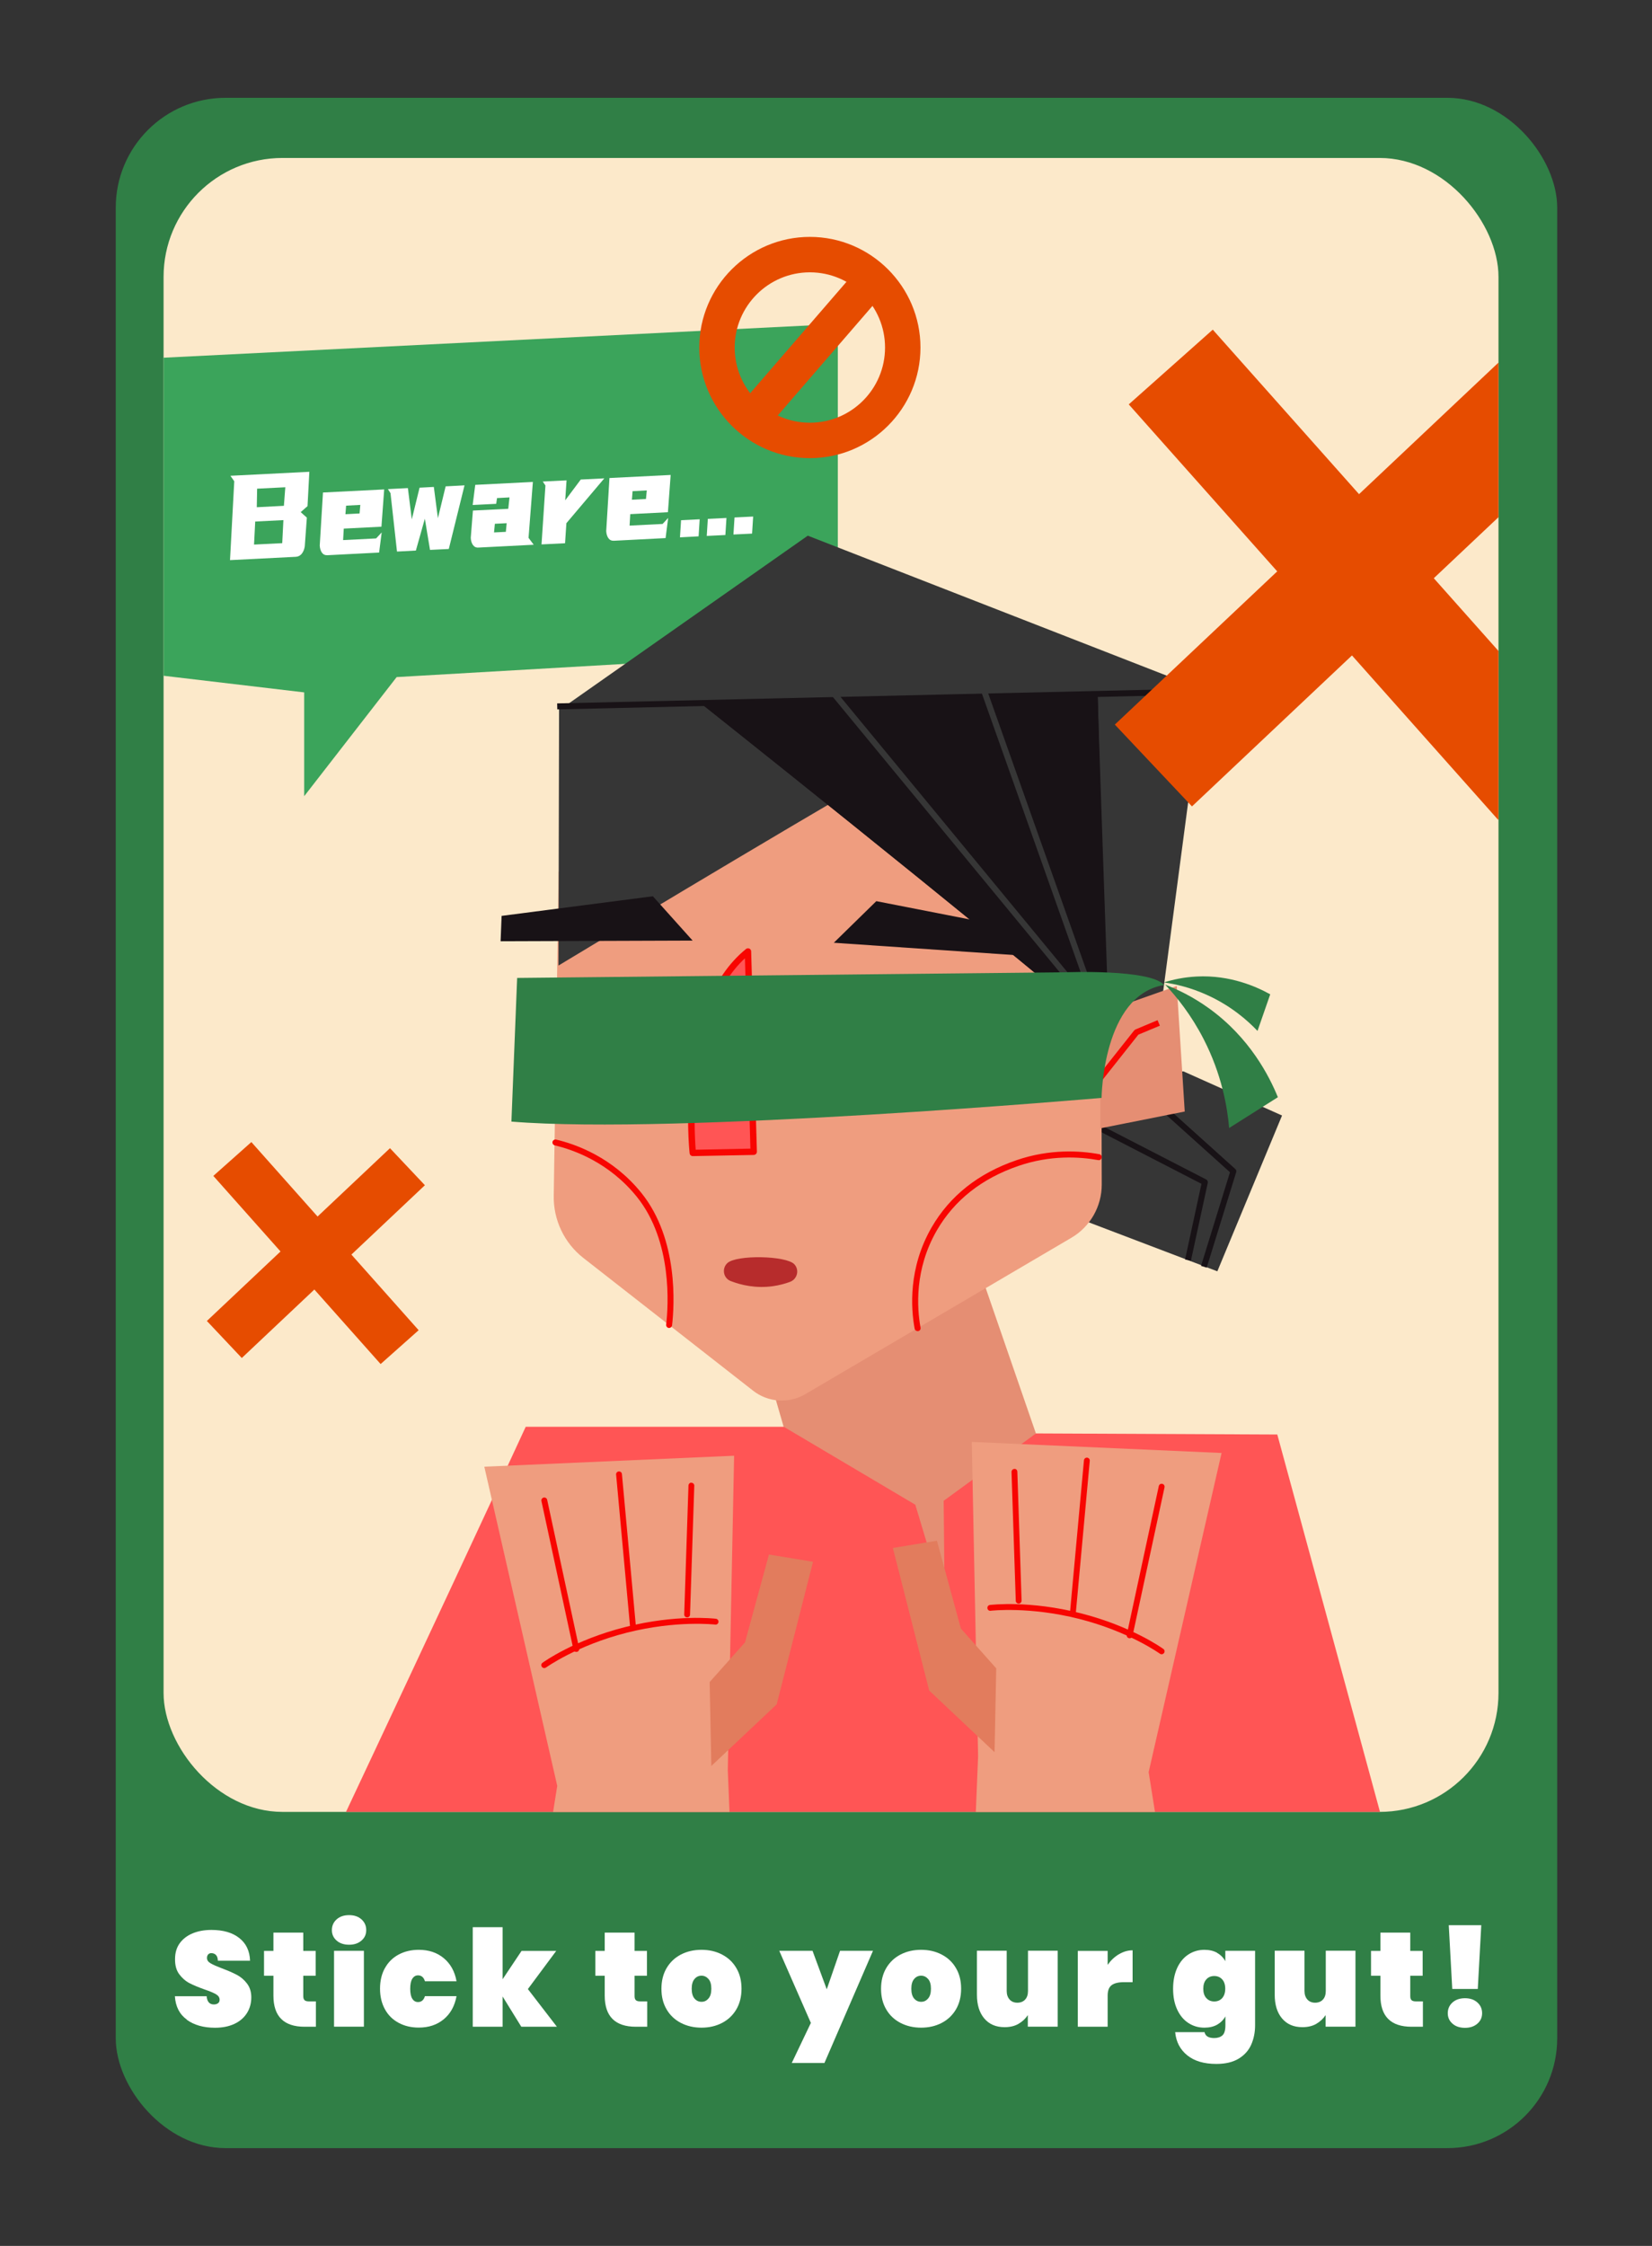 <?xml version="1.0" encoding="UTF-8"?>
<svg id="Layer_2" data-name="Layer 2" xmlns="http://www.w3.org/2000/svg" xmlns:xlink="http://www.w3.org/1999/xlink" viewBox="0 0 198.66 270.01">
  <rect x="0" y="0" width="198.66" height="270.01" fill="#333333" stroke="none"/>
  <defs>
    <style>
      .cls-1 {
        fill: #fff;
      }

      .cls-2 {
        fill: #181216;
      }

      .cls-3 {
        fill: #ef9d7f;
      }

      .cls-4 {
        fill: #363636;
      }

      .cls-5 {
        fill: #f55;
      }

      .cls-6 {
        fill: #e58e73;
      }

      .cls-7 {
        fill: #3ba45b;
      }

      .cls-8 {
        fill: #fce9ca;
      }

      .cls-9 {
        fill: #f80500;
      }

      .cls-10 {
        fill: #307f46;
      }

      .cls-11 {
        fill: #e64c00;
      }

      .cls-12 {
        clip-path: url(#clippath);
      }

      .cls-13 {
        fill: none;
      }

      .cls-14 {
        fill: #b72c2c;
      }

      .cls-15 {
        fill: #e27c5d;
      }
    </style>
    <clipPath id="clippath">
      <rect class="cls-13" x="19.67" y="18.99" width="160.53" height="198.84" rx="14.3" ry="14.3"/>
    </clipPath>
  </defs>
  <rect class="cls-10" x="13.92" y="11.76" width="173.34" height="246.49" rx="13.2" ry="13.2"/>
  <rect class="cls-8" x="19.67" y="18.99" width="160.53" height="198.84" rx="14.3" ry="14.3"/>
  <g class="cls-12">
    <g>
      <rect class="cls-11" x="22.85" y="147.59" width="30.27" height="6.12" transform="translate(-93.02 67.13) rotate(-43.33)"/>
      <rect class="cls-11" x="34.93" y="135.52" width="6.12" height="30.27" transform="translate(-90.51 63.32) rotate(-41.65)"/>
    </g>
    <g>
      <polygon class="cls-7" points="9.97 43.49 100.75 38.95 100.75 78.33 47.7 81.4 36.58 95.72 36.58 83.24 15.85 80.79 9.97 43.49"/>
      <g>
        <path class="cls-11" d="M97.39,55.08c-7.34,0-13.3-5.97-13.3-13.3s5.97-13.3,13.3-13.3,13.3,5.97,13.3,13.3-5.97,13.3-13.3,13.3Zm0-22.34c-4.98,0-9.04,4.05-9.04,9.04s4.05,9.04,9.04,9.04,9.04-4.05,9.04-9.04-4.05-9.04-9.04-9.04Z"/>
        <rect class="cls-11" x="86.93" y="39.63" width="21.73" height="4.26" transform="translate(2.24 88.42) rotate(-49.15)"/>
      </g>
      <g>
        <path class="cls-1" d="M37.2,56.72l-.22,4.13-.82,.72,.74,.66-.25,3.45c-.05,.35-.17,.64-.35,.88-.19,.23-.42,.36-.71,.38l-7.93,.4,.51-9.48-.46-.66,9.49-.48Zm-6.51,5.99l-.14,2.76,3.39-.17,.14-2.77-3.39,.17Zm.23-3.95l-.04,2.22,3.26-.17,.17-2.23-3.39,.17Z"/>
        <path class="cls-1" d="M45.87,63.32l-4.53,.23-.08,1.38,3.97-.2,.67-.72-.31,2.42-6.22,.32c-.29,.01-.5-.09-.66-.31-.15-.22-.24-.5-.26-.85l.39-6.38,7.36-.37-.33,4.48Zm-4.25-2.52l-.08,1.02,1.7-.09,.09-1.03-1.71,.09Z"/>
        <path class="cls-1" d="M50.47,58.63l1.7-.09,.49,3.76,.93-3.83,2.27-.12-1.89,7.65-2.26,.11-.62-3.75-1.08,3.83-2.27,.12-.78-7.02-.31-.49,2.4-.12,.47,3.76,.94-3.83Z"/>
        <path class="cls-1" d="M61.27,59.8l-1.5,.08-.1,.69-2.83,.14,.31-2.42,6.93-.35-.52,6.72,.62,.83-6.65,.34c-.28,.02-.5-.09-.66-.31-.15-.22-.24-.5-.26-.85l.26-3.29,4.25-.21,.15-1.37Zm-1.76,3.17l-.1,1.04,1.42-.07,.1-1.04-1.42,.07Z"/>
        <path class="cls-1" d="M68.13,57.74l-.16,2.41,1.87-2.5,2.83-.14-4.56,5.39-.16,2.41-2.83,.14,.47-7.08-.32-.48,2.86-.14Z"/>
        <path class="cls-1" d="M80.32,61.58l-4.53,.23-.08,1.38,3.97-.2,.67-.72-.31,2.42-6.22,.32c-.29,.01-.5-.09-.66-.31-.15-.22-.24-.5-.26-.85l.39-6.38,7.36-.37-.33,4.48Zm-4.25-2.53l-.08,1.03,1.69-.09,.1-1.03-1.71,.09Z"/>
        <path class="cls-1" d="M81.9,62.54l2.24-.11-.13,2.05-2.24,.12,.13-2.05Z"/>
        <path class="cls-1" d="M85.12,62.38l2.24-.11-.13,2.05-2.24,.11,.13-2.05Z"/>
        <path class="cls-1" d="M88.33,62.21l2.24-.11-.13,2.05-2.24,.11,.13-2.05Z"/>
      </g>
    </g>
    <g>
      <g>
        <polygon class="cls-4" points="142.33 128.81 154.17 134.11 146.39 152.84 129.45 146.39 130.95 128.81 142.33 128.81"/>
        <path class="cls-2" d="M143.21,151.57l-.7-.15,1.97-9.1-13.5-6.96,.33-.64,13.74,7.08c.14,.07,.22,.24,.19,.4l-2.03,9.37Z"/>
        <path class="cls-2" d="M145.12,152.4l-.69-.21,3.48-11.26-8.43-7.58,.48-.54,8.6,7.74c.1,.09,.14,.24,.1,.37l-3.55,11.48Z"/>
      </g>
      <polygon class="cls-4" points="68.04 84.82 97.14 64.4 144.67 82.93 139.44 122.47 126.73 129.93 68.04 84.82"/>
      <polygon class="cls-6" points="117.86 152.9 126.04 176.58 113.59 193.79 95.7 176.58 91.79 163.09 117.86 152.9"/>
      <path class="cls-5" d="M63.22,171.53c-9.82,21.34-29.13,62.28-29.13,62.28l135.79-1.54-16.28-59.81-29.02-.13-11.1,8.1,.12,12.22-3.53-11.75-15.82-9.37"/>
      <path class="cls-3" d="M132.39,104.53l.1,37.88c0,2.63-1.38,5.06-3.64,6.39l-32.01,18.81c-1.98,1.16-4.47,1-6.28-.42l-20.4-15.95c-2.31-1.8-3.63-4.59-3.57-7.51l.59-38.94,28.35-17.13,36.86,16.88Z"/>
      <path class="cls-4" d="M107.29,92.26c-13.82,7.95-40.13,23.82-40.13,23.82l.07-31.27s21.16,.21,30.23-.11c3.26,2.82,6.57,4.74,9.83,7.56Z"/>
      <g>
        <path class="cls-5" d="M89.95,114.38l.69,24.08-7.33,.14s-1.84-17.37,6.64-24.22Z"/>
        <path class="cls-9" d="M83.31,138.99c-.2,0-.36-.15-.38-.34-.08-.72-1.77-17.65,6.78-24.56,.11-.09,.27-.11,.4-.05,.13,.06,.22,.19,.22,.34l.69,24.08c0,.1-.03,.2-.11,.27-.07,.07-.17,.12-.27,.12l-7.33,.14s0,0,0,0Zm6.28-23.79c-6.92,6.4-6.12,20.61-5.93,23.02l6.58-.13-.66-22.89Z"/>
      </g>
      <path class="cls-9" d="M110.34,160.03c-.17,0-.32-.12-.35-.29-.45-2.45-.78-7.29,2.04-12.18,2.19-3.79,5.62-6.51,10.21-8.08,3.99-1.37,7.62-1.15,9.95-.72,.2,.04,.33,.22,.29,.42s-.21,.33-.42,.29c-2.26-.41-5.75-.62-9.59,.7-4.41,1.51-7.71,4.12-9.81,7.75-2.71,4.69-2.39,9.34-1.96,11.69,.04,.2-.09,.38-.29,.42-.02,0-.04,0-.06,0Z"/>
      <g>
        <polygon class="cls-6" points="132.32 121.79 141.51 118.54 142.47 133.63 132.32 135.65 132.32 121.79"/>
        <path class="cls-9" d="M132.55,129.88l-.56-.45,4.4-5.55s.09-.08,.14-.11l2.67-1.12,.28,.66-2.59,1.08-4.34,5.48Z"/>
      </g>
      <path class="cls-9" d="M80.47,159.65s-.03,0-.04,0c-.2-.02-.34-.2-.32-.4,.26-2.25,.78-10.02-3.53-15.37-3.33-4.13-7.61-5.65-9.87-6.18-.19-.05-.31-.24-.27-.43,.05-.19,.24-.31,.43-.27,2.35,.55,6.81,2.13,10.27,6.43,4.48,5.57,3.95,13.58,3.68,15.9-.02,.18-.18,.32-.36,.32Z"/>
      <path class="cls-2" d="M84.2,84.48s32.77,26.02,49.18,39.89c-.45-12.8-1.38-40.26-1.38-40.26l-47.8,.37Z"/>
      <path class="cls-4" d="M101.45,128.19c3.87,3,8.75,1.65,12.41-1.01,.95-.74,2.84-.78,3.48,.44-1.64,.02-2.27,.49-3.61,1.39-1.23,.84-2.63,1.59-4.15,1.96-1.51,.38-3.13,.45-4.66,.06-1.52-.41-2.91-1.17-3.97-2.36-.13-.14-.12-.37,.03-.49,.14-.13,.35-.11,.48,0h0Z"/>
      <path class="cls-10" d="M140.13,118.38c1.55,.6,3.37,1.49,5.22,2.82,4.95,3.55,7.3,8.21,8.32,10.71-1.95,1.23-3.91,2.47-5.86,3.7-.22-2.52-.89-6.46-3.08-10.71-1.47-2.86-3.19-5.01-4.61-6.52Z"/>
      <path class="cls-10" d="M139.97,118.11c1.07-.34,2.39-.63,3.92-.71,4.09-.21,7.27,1.26,8.86,2.14-.51,1.47-1.02,2.93-1.53,4.4-1.17-1.23-3.17-3.02-6.11-4.34-1.97-.89-3.77-1.3-5.15-1.49Z"/>
      <path class="cls-14" d="M95.52,151.99c.64,.69,.36,1.79-.52,2.12-.6,.22-1.29,.41-2.07,.52-2.04,.28-3.8-.13-5.06-.62-.89-.34-1.1-1.51-.4-2.16,1.1-1.02,7.08-.9,8.05,.14Z"/>
      <polygon class="cls-2" points="100.27 113.34 123.31 114.91 123.38 111.86 105.38 108.34 100.27 113.34"/>
      <polygon class="cls-2" points="83.29 113.08 60.2 113.16 60.32 110.11 78.51 107.75 83.29 113.08"/>
      <g>
        <polygon class="cls-3" points="116.98 226.86 117.62 211.15 116.86 173.35 146.9 174.68 138.13 213.05 140.37 227.12 116.98 226.86"/>
        <polygon class="cls-15" points="119.6 210.65 111.74 203.24 107.37 186.1 112.67 185.23 115.55 195.79 119.8 200.57 119.6 210.65"/>
        <path class="cls-9" d="M122.5,192.79c-.19,0-.35-.15-.35-.34l-.51-15.49c0-.19,.15-.36,.34-.36,.2-.04,.36,.15,.36,.34l.51,15.49c0,.19-.15,.36-.34,.36,0,0,0,0-.01,0Z"/>
        <path class="cls-9" d="M129.03,194.14s-.02,0-.03,0c-.19-.02-.34-.19-.32-.38l1.67-18.2c.02-.19,.18-.33,.38-.32,.19,.02,.34,.19,.32,.38l-1.67,18.2c-.02,.18-.17,.32-.35,.32Z"/>
        <path class="cls-9" d="M135.84,196.95s-.05,0-.07,0c-.19-.04-.31-.23-.27-.42l3.85-17.87c.04-.19,.22-.31,.42-.27,.19,.04,.31,.23,.27,.42l-3.85,17.87c-.04,.17-.18,.28-.34,.28Z"/>
        <path class="cls-9" d="M139.69,198.88c-.07,0-.14-.02-.21-.07-.04-.03-3.71-2.66-9.7-4.18-5.99-1.52-10.61-.99-10.65-.98-.2,.03-.37-.11-.39-.31s.11-.37,.31-.39c.19-.02,4.78-.56,10.91,1,6.13,1.56,9.79,4.18,9.94,4.29,.16,.11,.19,.33,.08,.49-.07,.09-.18,.15-.29,.15Z"/>
      </g>
      <g>
        <polygon class="cls-3" points="88.16 228.52 87.52 212.81 88.28 175.01 58.24 176.33 67.01 214.7 64.77 228.78 88.16 228.52"/>
        <polygon class="cls-15" points="85.54 212.31 93.4 204.9 97.77 187.76 92.47 186.89 89.59 197.45 85.34 202.22 85.54 212.31"/>
        <path class="cls-9" d="M82.63,194.45s0,0-.01,0c-.19,0-.35-.17-.34-.36l.51-15.49c0-.19,.19-.39,.36-.34,.19,0,.35,.17,.34,.36l-.51,15.49c0,.19-.16,.34-.35,.34Z"/>
        <path class="cls-9" d="M76.11,195.8c-.18,0-.33-.14-.35-.32l-1.67-18.2c-.02-.19,.12-.37,.32-.38,.18-.02,.37,.12,.38,.32l1.67,18.2c.02,.19-.12,.37-.32,.38-.01,0-.02,0-.03,0Z"/>
        <path class="cls-9" d="M69.3,198.6c-.16,0-.31-.11-.34-.28l-3.85-17.86c-.04-.19,.08-.38,.27-.42,.19-.04,.38,.08,.42,.27l3.85,17.86c.04,.19-.08,.38-.27,.42-.03,0-.05,0-.07,0Z"/>
        <path class="cls-9" d="M65.45,200.54c-.11,0-.22-.05-.29-.15-.11-.16-.08-.38,.08-.49,.15-.11,3.81-2.74,9.94-4.29,6.13-1.56,10.72-1.02,10.91-1,.19,.02,.33,.2,.31,.39-.02,.19-.19,.34-.39,.31-.04,0-4.66-.54-10.65,.98s-9.66,4.16-9.7,4.18c-.06,.04-.13,.07-.21,.07Z"/>
      </g>
      <g>
        <path class="cls-2" d="M84.02,84.36s32.85,26.08,49.29,39.98c-.41-9.91-.75-19.91-1.03-30-.1-3.66-.19-7.31-.27-10.94-16,.32-31.99,.64-47.99,.96Z"/>
        <rect class="cls-2" x="67" y="83.67" width="77.47" height=".72" transform="translate(-1.91 2.46) rotate(-1.32)"/>
        <rect class="cls-4" x="124.64" y="79.24" width=".72" height="45.14" transform="translate(-26.84 47.62) rotate(-19.52)"/>
        <rect class="cls-4" x="115.6" y="76.54" width=".72" height="51.71" transform="translate(-38.65 97.15) rotate(-39.5)"/>
      </g>
      <path class="cls-10" d="M62.19,117.57c21.98-.23,65.93-.68,65.93-.68,0,0,10.25-.41,11.86,1.53-7.4,1.23-7.51,13.57-7.51,13.57,0,0-51.28,4.47-70.97,2.85,.23-5.76,.46-11.52,.69-17.28Z"/>
    </g>
    <g>
      <rect class="cls-11" x="129.59" y="62.34" width="66.83" height="13.52" transform="translate(-2.98 130.69) rotate(-43.33)"/>
      <rect class="cls-11" x="156.24" y="35.68" width="13.52" height="66.83" transform="translate(-4.72 125.79) rotate(-41.65)"/>
    </g>
  </g>
  <g>
    <path class="cls-1" d="M22.48,242.81c-.89-.64-1.37-1.58-1.45-2.82h3.82c.05,.66,.35,.99,.87,.99,.19,0,.36-.05,.49-.14,.13-.09,.2-.23,.2-.43,0-.27-.15-.49-.44-.66-.29-.17-.74-.36-1.36-.57-.73-.26-1.34-.51-1.82-.76-.48-.25-.89-.61-1.24-1.08-.35-.47-.51-1.08-.5-1.83,0-.74,.19-1.38,.57-1.9,.38-.52,.91-.92,1.57-1.19s1.41-.4,2.24-.4c1.4,0,2.52,.32,3.34,.97,.83,.65,1.26,1.56,1.3,2.73h-3.87c-.01-.32-.09-.55-.24-.7-.15-.14-.33-.21-.55-.21-.15,0-.28,.05-.37,.15-.1,.1-.15,.25-.15,.43,0,.26,.14,.47,.43,.64,.29,.17,.74,.37,1.37,.61,.72,.27,1.32,.53,1.79,.78,.47,.25,.88,.59,1.22,1.04,.34,.44,.52,1,.52,1.67s-.17,1.33-.52,1.88c-.35,.56-.85,.99-1.5,1.3-.66,.31-1.44,.47-2.35,.47-1.37,0-2.5-.32-3.39-.96Z"/>
    <path class="cls-1" d="M37.99,240.6v3.06h-1.36c-2.5,0-3.75-1.25-3.75-3.74v-2.39h-1.13v-2.99h1.13v-2.2h3.59v2.2h1.49v2.99h-1.49v2.46c0,.22,.05,.37,.15,.47s.27,.15,.51,.15h.86Z"/>
    <path class="cls-1" d="M40.48,233.3c-.38-.33-.57-.75-.57-1.26s.19-.95,.57-1.29c.38-.34,.88-.51,1.5-.51s1.11,.17,1.49,.51c.38,.34,.57,.77,.57,1.29s-.19,.93-.57,1.26c-.38,.33-.87,.5-1.49,.5s-1.13-.17-1.5-.5Zm3.28,1.23v9.12h-3.59v-9.12h3.59Z"/>
    <path class="cls-1" d="M46.29,236.61c.39-.71,.94-1.25,1.65-1.63,.71-.38,1.51-.57,2.42-.57,1.19,0,2.19,.33,3,1s1.33,1.6,1.54,2.78h-3.8c-.14-.47-.42-.71-.83-.71-.29,0-.52,.14-.69,.41s-.25,.67-.25,1.2,.08,.93,.25,1.2c.17,.27,.4,.4,.69,.4,.41,0,.69-.24,.83-.71h3.8c-.22,1.19-.73,2.11-1.54,2.78s-1.81,1-3,1c-.91,0-1.71-.19-2.42-.57-.71-.38-1.26-.92-1.65-1.63-.39-.71-.59-1.53-.59-2.48s.2-1.78,.59-2.48Z"/>
    <path class="cls-1" d="M62.69,243.66l-2.25-3.64v3.64h-3.59v-11.97h3.59v6.26l2.28-3.41h4.17l-3.41,4.59,3.49,4.53h-4.29Z"/>
    <path class="cls-1" d="M77.83,240.6v3.06h-1.36c-2.5,0-3.75-1.25-3.75-3.74v-2.39h-1.13v-2.99h1.13v-2.2h3.59v2.2h1.49v2.99h-1.49v2.46c0,.22,.05,.37,.15,.47s.27,.15,.51,.15h.86Z"/>
    <path class="cls-1" d="M81.88,243.2c-.73-.38-1.31-.92-1.72-1.63-.42-.71-.62-1.53-.62-2.48s.21-1.78,.62-2.48c.42-.71,.99-1.25,1.72-1.63s1.56-.57,2.48-.57,1.74,.19,2.47,.57,1.31,.92,1.72,1.63c.42,.71,.62,1.53,.62,2.48s-.21,1.78-.62,2.48c-.42,.71-.99,1.25-1.72,1.63-.73,.38-1.56,.57-2.47,.57s-1.74-.19-2.48-.57Zm3.32-2.94c.23-.26,.34-.65,.34-1.17s-.11-.91-.34-1.17c-.23-.26-.51-.4-.84-.4s-.62,.13-.84,.4c-.23,.26-.34,.66-.34,1.17s.11,.91,.33,1.17c.22,.26,.5,.4,.85,.4s.61-.13,.84-.4Z"/>
    <path class="cls-1" d="M104.98,234.53l-5.84,13.49h-3.93l2.3-4.82-3.8-8.67h4l1.71,4.63,1.6-4.63h3.96Z"/>
    <path class="cls-1" d="M108.29,243.2c-.73-.38-1.31-.92-1.72-1.63-.42-.71-.62-1.53-.62-2.48s.21-1.78,.62-2.48c.42-.71,.99-1.25,1.72-1.63s1.56-.57,2.48-.57,1.74,.19,2.47,.57,1.31,.92,1.72,1.63c.42,.71,.62,1.53,.62,2.48s-.21,1.78-.62,2.48c-.42,.71-.99,1.25-1.72,1.63-.73,.38-1.56,.57-2.47,.57s-1.74-.19-2.48-.57Zm3.32-2.94c.23-.26,.34-.65,.34-1.17s-.11-.91-.34-1.17c-.23-.26-.51-.4-.84-.4s-.62,.13-.84,.4c-.23,.26-.34,.66-.34,1.17s.11,.91,.33,1.17c.22,.26,.5,.4,.85,.4s.61-.13,.84-.4Z"/>
    <path class="cls-1" d="M127.19,234.53v9.12h-3.59v-1.39c-.28,.43-.66,.78-1.12,1.05s-1.03,.4-1.67,.4c-1.05,0-1.86-.35-2.45-1.05-.59-.7-.88-1.65-.88-2.85v-5.29h3.58v4.84c0,.43,.12,.77,.35,1.03,.23,.25,.54,.38,.93,.38s.71-.13,.94-.38c.23-.25,.34-.6,.34-1.03v-4.84h3.59Z"/>
    <path class="cls-1" d="M134.55,234.95c.53-.32,1.08-.48,1.65-.48v3.83h-1.02c-.68,0-1.18,.12-1.5,.36-.32,.24-.48,.66-.48,1.26v3.74h-3.59v-9.12h3.59v1.68c.37-.53,.81-.95,1.34-1.27Z"/>
    <path class="cls-1" d="M146.36,234.78c.43,.24,.76,.57,.99,1v-1.25h3.58v8.96c0,.85-.16,1.63-.47,2.33s-.82,1.26-1.51,1.68c-.7,.42-1.59,.63-2.68,.63-1.47,0-2.63-.34-3.49-1.03-.86-.69-1.35-1.62-1.46-2.79h3.53c.1,.47,.49,.71,1.16,.71,.42,0,.75-.11,.99-.32s.36-.62,.36-1.21v-1.08c-.23,.42-.56,.75-.99,1-.43,.24-.94,.36-1.54,.36-.71,0-1.35-.19-1.92-.56-.57-.37-1.02-.91-1.35-1.62-.33-.71-.49-1.54-.49-2.5s.17-1.79,.49-2.5c.33-.71,.78-1.25,1.35-1.62,.57-.37,1.21-.56,1.92-.56,.59,0,1.11,.12,1.54,.36Zm.61,3.18c-.25-.27-.57-.4-.95-.4s-.71,.13-.95,.4c-.25,.27-.37,.65-.37,1.13s.12,.86,.37,1.13c.25,.27,.57,.4,.95,.4s.71-.13,.95-.4,.37-.65,.37-1.13-.12-.86-.37-1.13Z"/>
    <path class="cls-1" d="M163,234.53v9.12h-3.59v-1.39c-.28,.43-.66,.78-1.12,1.05s-1.03,.4-1.67,.4c-1.05,0-1.86-.35-2.45-1.05-.59-.7-.88-1.65-.88-2.85v-5.29h3.58v4.84c0,.43,.12,.77,.35,1.03,.23,.25,.54,.38,.93,.38s.71-.13,.94-.38c.23-.25,.34-.6,.34-1.03v-4.84h3.59Z"/>
    <path class="cls-1" d="M171.11,240.6v3.06h-1.36c-2.5,0-3.75-1.25-3.75-3.74v-2.39h-1.13v-2.99h1.13v-2.2h3.59v2.2h1.49v2.99h-1.49v2.46c0,.22,.05,.37,.15,.47s.27,.15,.51,.15h.86Z"/>
    <path class="cls-1" d="M174.67,243.29c-.38-.33-.57-.75-.57-1.26s.19-.95,.57-1.29c.38-.34,.88-.51,1.5-.51s1.11,.17,1.49,.51c.38,.34,.57,.77,.57,1.29s-.19,.93-.57,1.26c-.38,.33-.87,.5-1.49,.5s-1.13-.17-1.5-.5Zm3.46-11.84l-.42,7.67h-3.07l-.42-7.67h3.91Z"/>
  </g>
</svg>